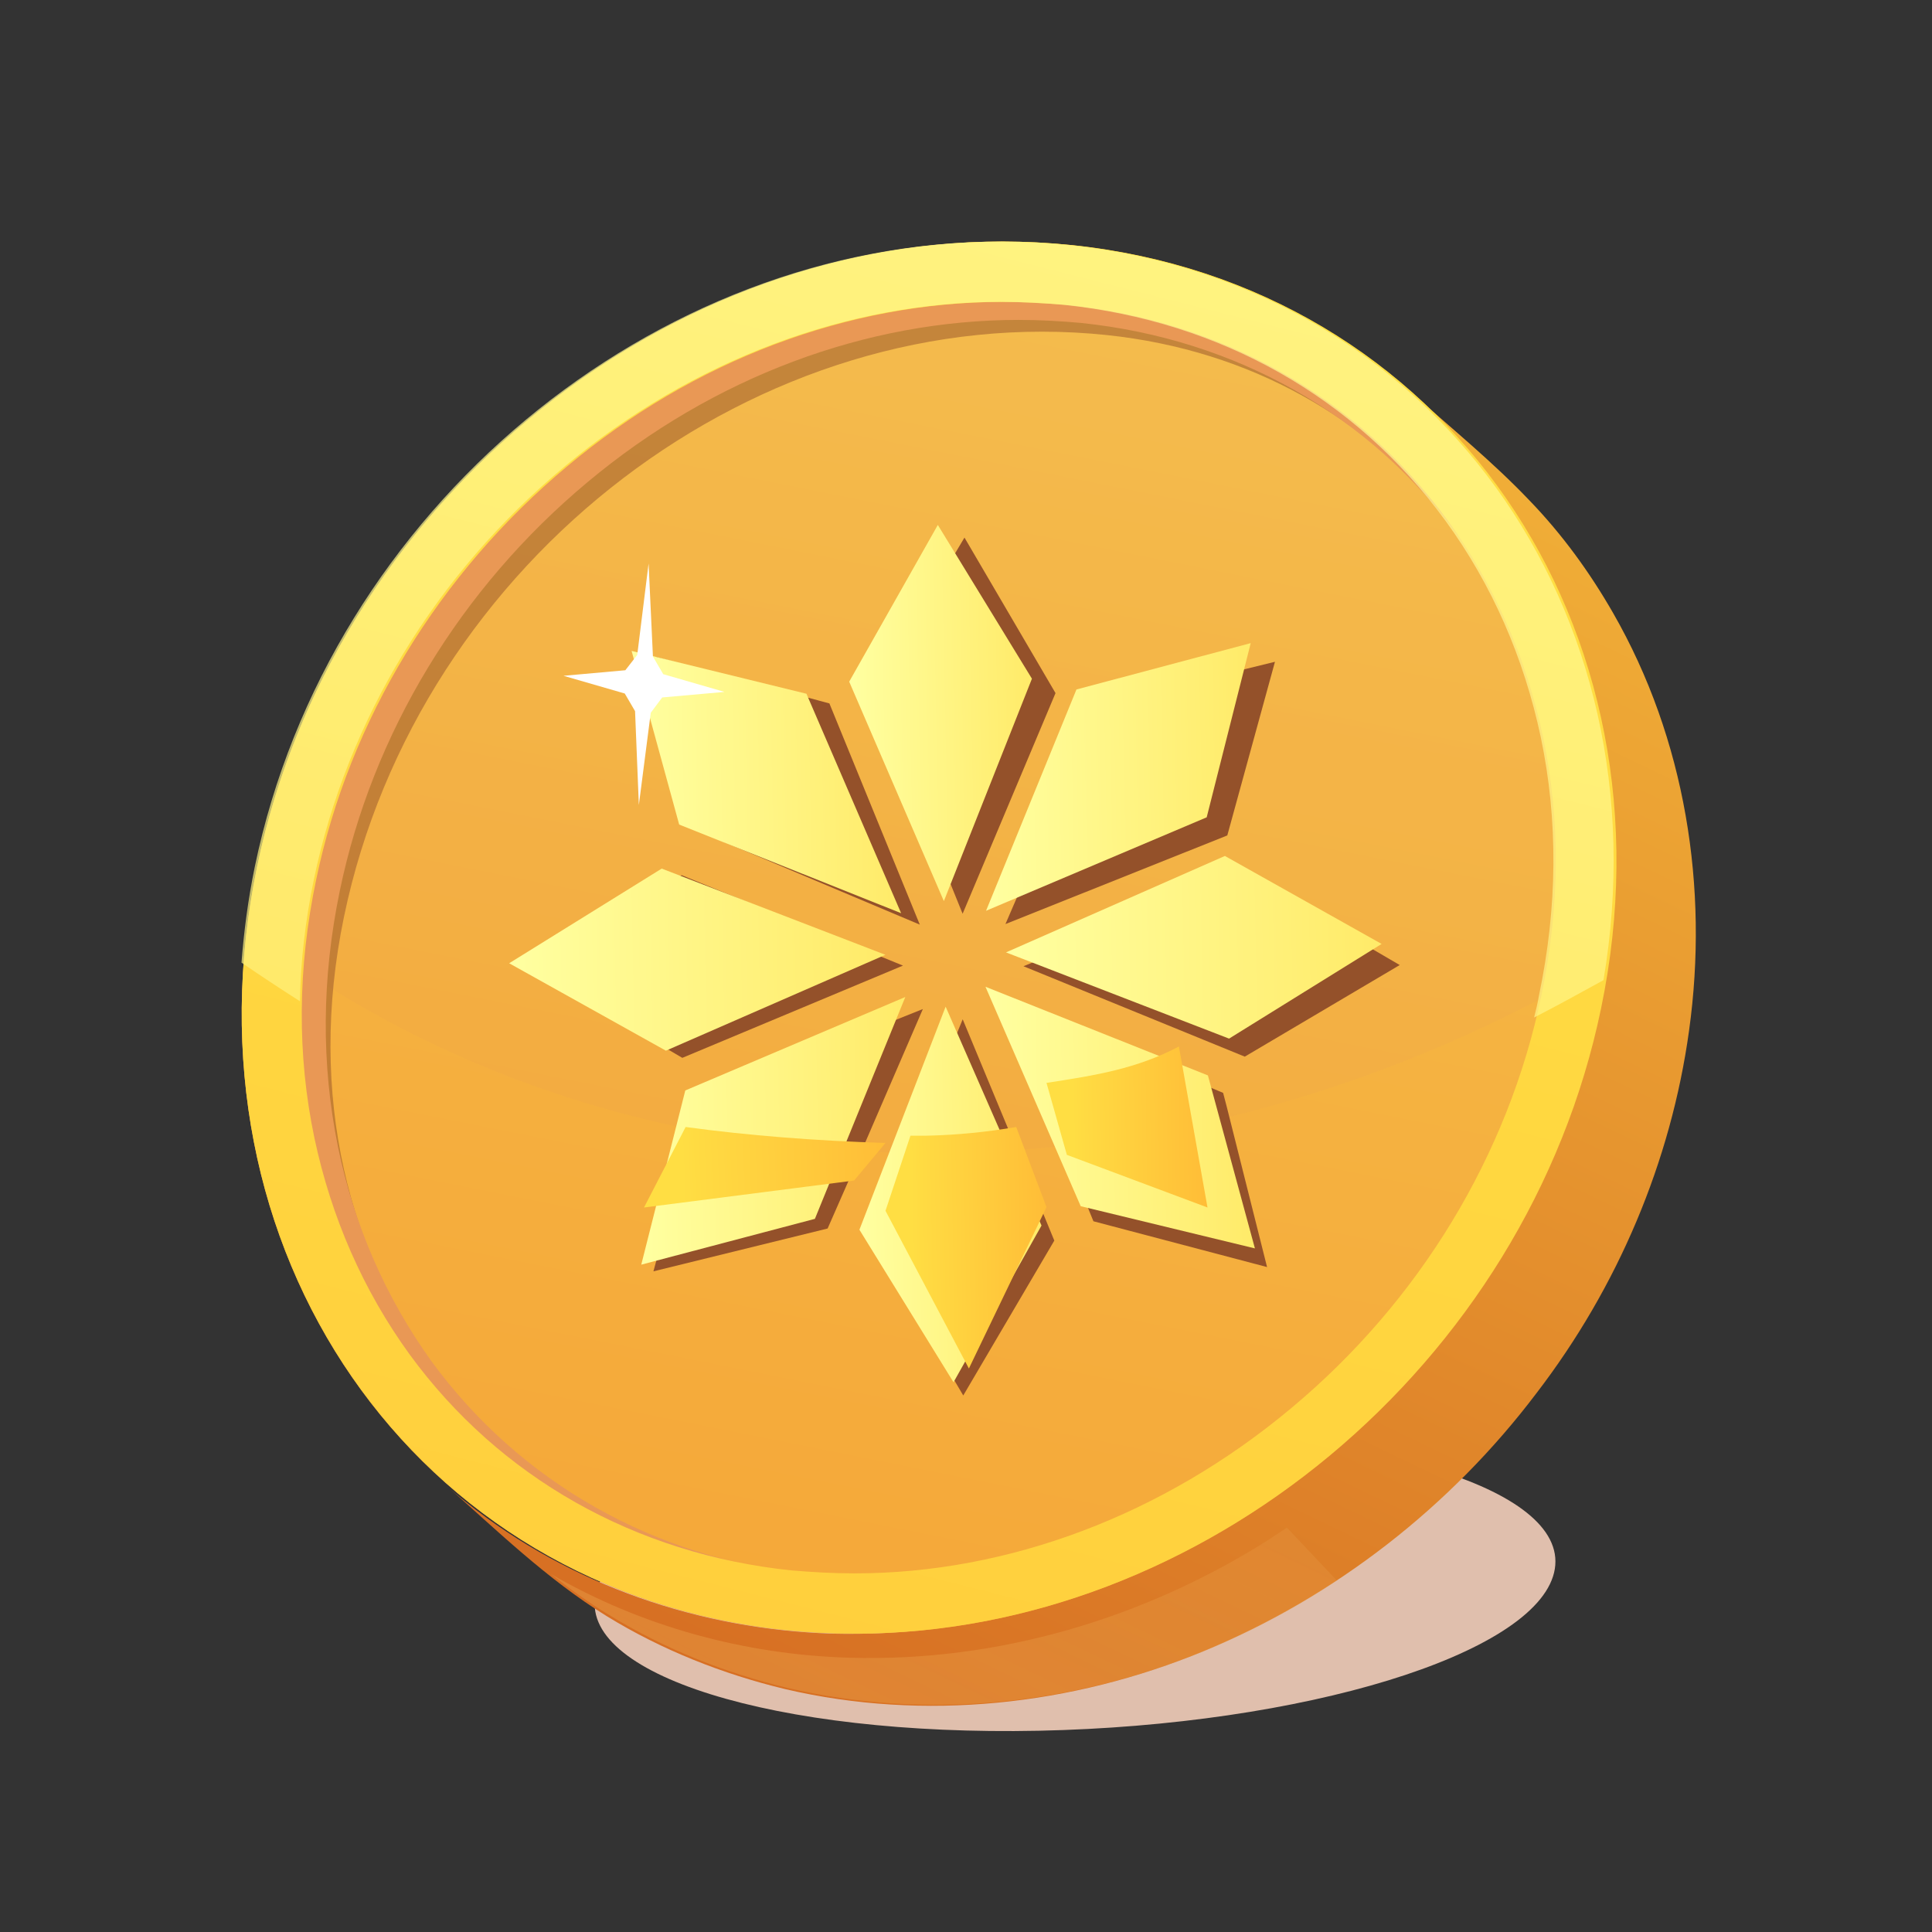 <svg width="24" height="24" viewBox="0 0 24 24" fill="none" xmlns="http://www.w3.org/2000/svg">
<rect x="0" y="0" width="24" height="24" fill="#333333" stroke="none"/>
<path d="M19.305 19.537C19.058 20.556 16.189 21.432 12.902 21.5C9.614 21.567 7.157 20.796 7.404 19.785C7.651 18.766 10.52 17.89 13.808 17.822C17.088 17.747 19.552 18.519 19.305 19.537Z" fill="#E0BFAD"/>
<path d="M20.982 12.804C21.229 11.029 20.937 9.18 20.038 7.614C19.746 7.105 19.402 6.633 18.997 6.214C18.54 5.734 18.023 5.315 17.529 4.873C18.892 6.079 19.746 7.779 19.986 9.576C20.233 11.381 19.873 13.284 19.035 14.902C18.203 16.512 16.975 17.882 15.44 18.848C13.919 19.807 12.144 20.339 10.339 20.294C8.699 20.241 7.089 19.695 5.801 18.669C5.703 18.594 5.606 18.511 5.516 18.429C6.168 19.006 6.797 19.62 7.538 20.077C8.22 20.496 8.976 20.796 9.755 20.983C11.485 21.387 13.32 21.185 14.953 20.511C16.585 19.837 18.023 18.714 19.087 17.306C20.098 15.988 20.757 14.43 20.982 12.804Z" fill="url(#paint0_linear_339_2311)"/>
<path opacity="0.5" d="M14.975 20.504C15.544 20.271 16.091 19.979 16.608 19.635L15.986 18.976C15.912 19.028 15.837 19.073 15.762 19.126C14.211 20.107 12.399 20.646 10.557 20.593C9.253 20.556 7.965 20.204 6.842 19.552C7.074 19.732 7.314 19.912 7.568 20.062C8.25 20.481 9.006 20.781 9.785 20.968C11.508 21.372 13.335 21.178 14.975 20.504Z" fill="url(#paint1_linear_339_2311)" fill-opacity="0.5"/>
<path d="M13.32 3.046C17.926 3.532 20.862 7.772 19.881 12.527C18.892 17.276 14.361 20.736 9.748 20.249C5.142 19.762 2.206 15.523 3.194 10.767C4.176 6.019 8.714 2.559 13.32 3.046Z" fill="url(#paint2_linear_339_2311)"/>
<path opacity="0.2" d="M13.26 3.248C8.812 2.776 4.438 6.116 3.479 10.7C3.404 11.052 3.352 11.404 3.322 11.748C5.187 13.097 7.441 13.98 9.972 14.242C13.35 14.594 16.705 13.793 19.634 12.138C20.443 7.659 17.627 3.705 13.26 3.248Z" fill="url(#paint3_linear_339_2311)"/>
<path opacity="0.5" d="M10.452 19.845C6.34 19.41 3.352 15.83 4.273 11.389C5.194 6.948 9.441 3.712 13.747 4.162C17.365 4.544 19.484 7.592 19.641 10.962C19.821 6.955 17.117 3.6 13.111 3.181C8.654 2.709 4.258 6.056 3.307 10.655C2.348 15.254 5.194 19.365 9.658 19.837C10.062 19.882 10.467 19.89 10.871 19.875C10.729 19.867 10.587 19.86 10.452 19.845Z" fill="#94512A"/>
<path d="M12.654 3.974C12.916 3.974 13.178 3.989 13.433 4.012C15.357 4.214 17.02 5.158 18.121 6.663C18.69 7.449 19.087 8.341 19.29 9.322C19.499 10.348 19.492 11.411 19.267 12.497C18.863 14.452 17.769 16.257 16.189 17.575C14.624 18.878 12.721 19.597 10.826 19.597C10.564 19.597 10.302 19.582 10.047 19.56C8.123 19.358 6.46 18.414 5.359 16.909C4.79 16.115 4.4 15.223 4.198 14.242C3.989 13.216 3.996 12.153 4.221 11.067C4.625 9.112 5.719 7.307 7.299 5.989C8.857 4.686 10.759 3.974 12.654 3.974ZM12.654 3.233C8.4 3.233 4.4 6.513 3.487 10.917C2.513 15.613 5.419 19.44 9.973 19.919C10.257 19.949 10.542 19.964 10.826 19.964C15.08 19.964 18.735 16.811 19.649 12.408C20.623 7.712 18.061 3.757 13.508 3.278C13.223 3.24 12.938 3.233 12.654 3.233Z" fill="#E99855"/>
<path d="M12.459 3.75C12.721 3.75 12.983 3.765 13.245 3.787C15.193 3.989 16.87 4.941 17.986 6.468C18.563 7.262 18.96 8.169 19.169 9.157C19.387 10.191 19.379 11.269 19.147 12.37C18.735 14.347 17.634 16.167 16.031 17.5C14.451 18.819 12.526 19.545 10.617 19.545C10.354 19.545 10.092 19.53 9.83 19.508C7.89 19.305 6.205 18.354 5.089 16.826C4.513 16.032 4.116 15.126 3.906 14.138C3.689 13.104 3.696 12.026 3.928 10.925C4.34 8.947 5.449 7.127 7.044 5.794C8.617 4.476 10.542 3.75 12.459 3.75ZM12.459 3.001C8.16 3.001 4.116 6.319 3.194 10.767C2.206 15.516 5.142 19.762 9.755 20.249C10.047 20.279 10.332 20.294 10.624 20.294C14.923 20.294 18.967 16.976 19.889 12.527C20.877 7.779 17.941 3.533 13.328 3.046C13.036 3.016 12.743 3.001 12.459 3.001Z" fill="url(#paint4_linear_339_2311)"/>
<path opacity="0.7" d="M13.298 3.046C13.006 3.016 12.721 3.001 12.429 3.001C8.13 3.001 4.086 6.319 3.165 10.768C3.082 11.172 3.03 11.569 3 11.958C3.24 12.123 3.479 12.28 3.726 12.438C3.734 11.936 3.794 11.434 3.899 10.925C4.311 8.948 5.412 7.128 7.014 5.795C8.595 4.476 10.519 3.75 12.429 3.75C12.691 3.75 12.954 3.765 13.216 3.787C15.163 3.99 16.84 4.941 17.956 6.469C18.533 7.262 18.93 8.169 19.14 9.157C19.357 10.191 19.349 11.269 19.117 12.37C19.102 12.46 19.08 12.55 19.057 12.64C19.349 12.49 19.634 12.333 19.919 12.176C20.698 7.57 17.792 3.518 13.298 3.046Z" fill="url(#paint5_linear_339_2311)"/>
<path d="M13.112 8.61L11.981 6.678L10.842 8.595L11.958 11.351L13.112 8.61Z" fill="#94512A"/>
<path d="M15.246 10.378L15.838 8.221L13.666 8.753L12.49 11.479L15.246 10.378Z" fill="#94512A"/>
<path d="M12.714 12.003L15.463 13.126L17.388 11.988L15.463 10.865L12.714 12.003Z" fill="#94512A"/>
<path d="M11.426 11.486L10.303 8.738L8.146 8.161L8.693 10.333L11.426 11.486Z" fill="#94512A"/>
<path d="M11.464 12.535L8.701 13.636L8.117 15.793L10.281 15.261L10.626 14.475L11.464 12.535Z" fill="#94512A"/>
<path d="M11.217 11.995L8.468 10.872L6.551 12.011L8.476 13.141L11.217 11.995Z" fill="#94512A"/>
<path d="M15.239 13.748L15.194 13.576L12.46 12.422L13.583 15.171L15.74 15.74L15.239 13.748Z" fill="#94512A"/>
<path d="M12.693 14.43L11.959 12.662L10.828 15.411L11.966 17.335L13.097 15.411L12.693 14.43Z" fill="#94512A"/>
<path d="M12.242 12.258L13.425 14.984L15.589 15.508L15.005 13.359L12.242 12.258Z" fill="url(#paint6_linear_339_2311)"/>
<path d="M12.819 8.431L11.65 6.521L10.549 8.468L11.725 11.194L12.819 8.431Z" fill="url(#paint7_linear_339_2311)"/>
<path d="M14.99 10.153L15.537 7.989L13.372 8.565L12.249 11.314L14.99 10.153Z" fill="url(#paint8_linear_339_2311)"/>
<path d="M12.497 11.831L15.268 12.902L17.163 11.726L15.216 10.633L12.497 11.831Z" fill="url(#paint9_linear_339_2311)"/>
<path d="M11.194 11.344L10.018 8.618L7.846 8.086L8.437 10.243L11.194 11.344Z" fill="url(#paint10_linear_339_2311)"/>
<path d="M10.676 15.276L11.845 17.171L12.938 15.224L11.747 12.505L10.676 15.276Z" fill="url(#paint11_linear_339_2311)"/>
<path d="M8.513 13.546L7.966 15.71L10.123 15.141L11.246 12.385L8.513 13.546Z" fill="url(#paint12_linear_339_2311)"/>
<path d="M10.999 11.861L8.22 10.79L6.325 11.966L8.272 13.052L10.999 11.861Z" fill="url(#paint13_linear_339_2311)"/>
<path d="M13 13.452L13.253 14.346L15 15L14.645 13C14.12 13.277 13.608 13.359 13 13.452Z" fill="url(#paint14_linear_339_2311)"/>
<path d="M8.517 14L8 15L10.61 14.665L11 14.198C10.13 14.172 9.296 14.106 8.517 14Z" fill="url(#paint15_linear_339_2311)"/>
<path d="M11.508 14.108C11.442 14.108 11.376 14.108 11.31 14.108L11 15.041L12.036 17L13 14.995L12.624 14C12.261 14.062 11.891 14.1 11.508 14.108Z" fill="url(#paint16_linear_339_2311)"/>
<path d="M7.768 8.326L7 8.395L7.761 8.615L7.889 8.834L7.936 10L8.084 8.854L8.226 8.664L9 8.595L8.239 8.375L8.111 8.156L8.057 7L7.916 8.136L7.768 8.326Z" fill="white"/>
<defs>
<linearGradient id="paint0_linear_339_2311" x1="22.75" y1="-3.655" x2="7.685" y2="27.748" gradientUnits="userSpaceOnUse">
<stop stop-color="#FFD243"/>
<stop offset="1" stop-color="#CD571B"/>
</linearGradient>
<linearGradient id="paint1_linear_339_2311" x1="13.87" y1="15.116" x2="9.978" y2="23.229" gradientUnits="userSpaceOnUse">
<stop stop-color="#E08C3C"/>
<stop offset="1" stop-color="#FFD06F"/>
</linearGradient>
<linearGradient id="paint2_linear_339_2311" x1="6.843" y1="35.162" x2="17.186" y2="-16.663" gradientUnits="userSpaceOnUse">
<stop stop-color="#F5942A"/>
<stop offset="1" stop-color="#F5D85D"/>
</linearGradient>
<linearGradient id="paint3_linear_339_2311" x1="9.006" y1="24.223" x2="15.766" y2="-9.652" gradientUnits="userSpaceOnUse">
<stop stop-color="#E08C3C"/>
<stop offset="1" stop-color="#FFD06F"/>
</linearGradient>
<linearGradient id="paint4_linear_339_2311" x1="14.921" y1="-1.699" x2="6.069" y2="33.202" gradientUnits="userSpaceOnUse">
<stop offset="0.199" stop-color="#FFDE43"/>
<stop offset="0.565" stop-color="#FFD23E"/>
<stop offset="1" stop-color="#FFBD37"/>
</linearGradient>
<linearGradient id="paint5_linear_339_2311" x1="14.461" y1="-0.042" x2="8.697" y2="22.684" gradientUnits="userSpaceOnUse">
<stop offset="0.018" stop-color="#FFFFA0"/>
<stop offset="0.976" stop-color="#FFEB6A"/>
</linearGradient>
<linearGradient id="paint6_linear_339_2311" x1="12.278" y1="13.917" x2="15.558" y2="13.851" gradientUnits="userSpaceOnUse">
<stop offset="0.018" stop-color="#FFFFA0"/>
<stop offset="0.976" stop-color="#FFEB6A"/>
</linearGradient>
<linearGradient id="paint7_linear_339_2311" x1="10.558" y1="8.882" x2="12.825" y2="8.836" gradientUnits="userSpaceOnUse">
<stop offset="0.018" stop-color="#FFFFA0"/>
<stop offset="0.976" stop-color="#FFEB6A"/>
</linearGradient>
<linearGradient id="paint8_linear_339_2311" x1="12.22" y1="9.686" x2="15.566" y2="9.618" gradientUnits="userSpaceOnUse">
<stop offset="0.018" stop-color="#FFFFA0"/>
<stop offset="0.976" stop-color="#FFEB6A"/>
</linearGradient>
<linearGradient id="paint9_linear_339_2311" x1="12.494" y1="11.824" x2="17.164" y2="11.73" gradientUnits="userSpaceOnUse">
<stop offset="0.018" stop-color="#FFFFA0"/>
<stop offset="0.976" stop-color="#FFEB6A"/>
</linearGradient>
<linearGradient id="paint10_linear_339_2311" x1="7.88" y1="9.749" x2="11.161" y2="9.682" gradientUnits="userSpaceOnUse">
<stop offset="0.018" stop-color="#FFFFA0"/>
<stop offset="0.976" stop-color="#FFEB6A"/>
</linearGradient>
<linearGradient id="paint11_linear_339_2311" x1="10.665" y1="14.861" x2="12.932" y2="14.815" gradientUnits="userSpaceOnUse">
<stop offset="0.018" stop-color="#FFFFA0"/>
<stop offset="0.976" stop-color="#FFEB6A"/>
</linearGradient>
<linearGradient id="paint12_linear_339_2311" x1="7.935" y1="14.083" x2="11.282" y2="14.016" gradientUnits="userSpaceOnUse">
<stop offset="0.018" stop-color="#FFFFA0"/>
<stop offset="0.976" stop-color="#FFEB6A"/>
</linearGradient>
<linearGradient id="paint13_linear_339_2311" x1="6.326" y1="11.959" x2="10.995" y2="11.865" gradientUnits="userSpaceOnUse">
<stop offset="0.018" stop-color="#FFFFA0"/>
<stop offset="0.976" stop-color="#FFEB6A"/>
</linearGradient>
<linearGradient id="paint14_linear_339_2311" x1="13.005" y1="14.049" x2="14.983" y2="14.023" gradientUnits="userSpaceOnUse">
<stop offset="0.164" stop-color="#FFDE43"/>
<stop offset="0.248" stop-color="#FFDA42"/>
<stop offset="1" stop-color="#FFBD37"/>
</linearGradient>
<linearGradient id="paint15_linear_339_2311" x1="7.973" y1="14.502" x2="11.005" y2="14.377" gradientUnits="userSpaceOnUse">
<stop offset="0.164" stop-color="#FFDE43"/>
<stop offset="0.248" stop-color="#FFDA42"/>
<stop offset="1" stop-color="#FFBD37"/>
</linearGradient>
<linearGradient id="paint16_linear_339_2311" x1="11.005" y1="15.532" x2="13.003" y2="15.498" gradientUnits="userSpaceOnUse">
<stop offset="0.164" stop-color="#FFDE43"/>
<stop offset="0.248" stop-color="#FFDA42"/>
<stop offset="1" stop-color="#FFBD37"/>
</linearGradient>
</defs>
</svg>
